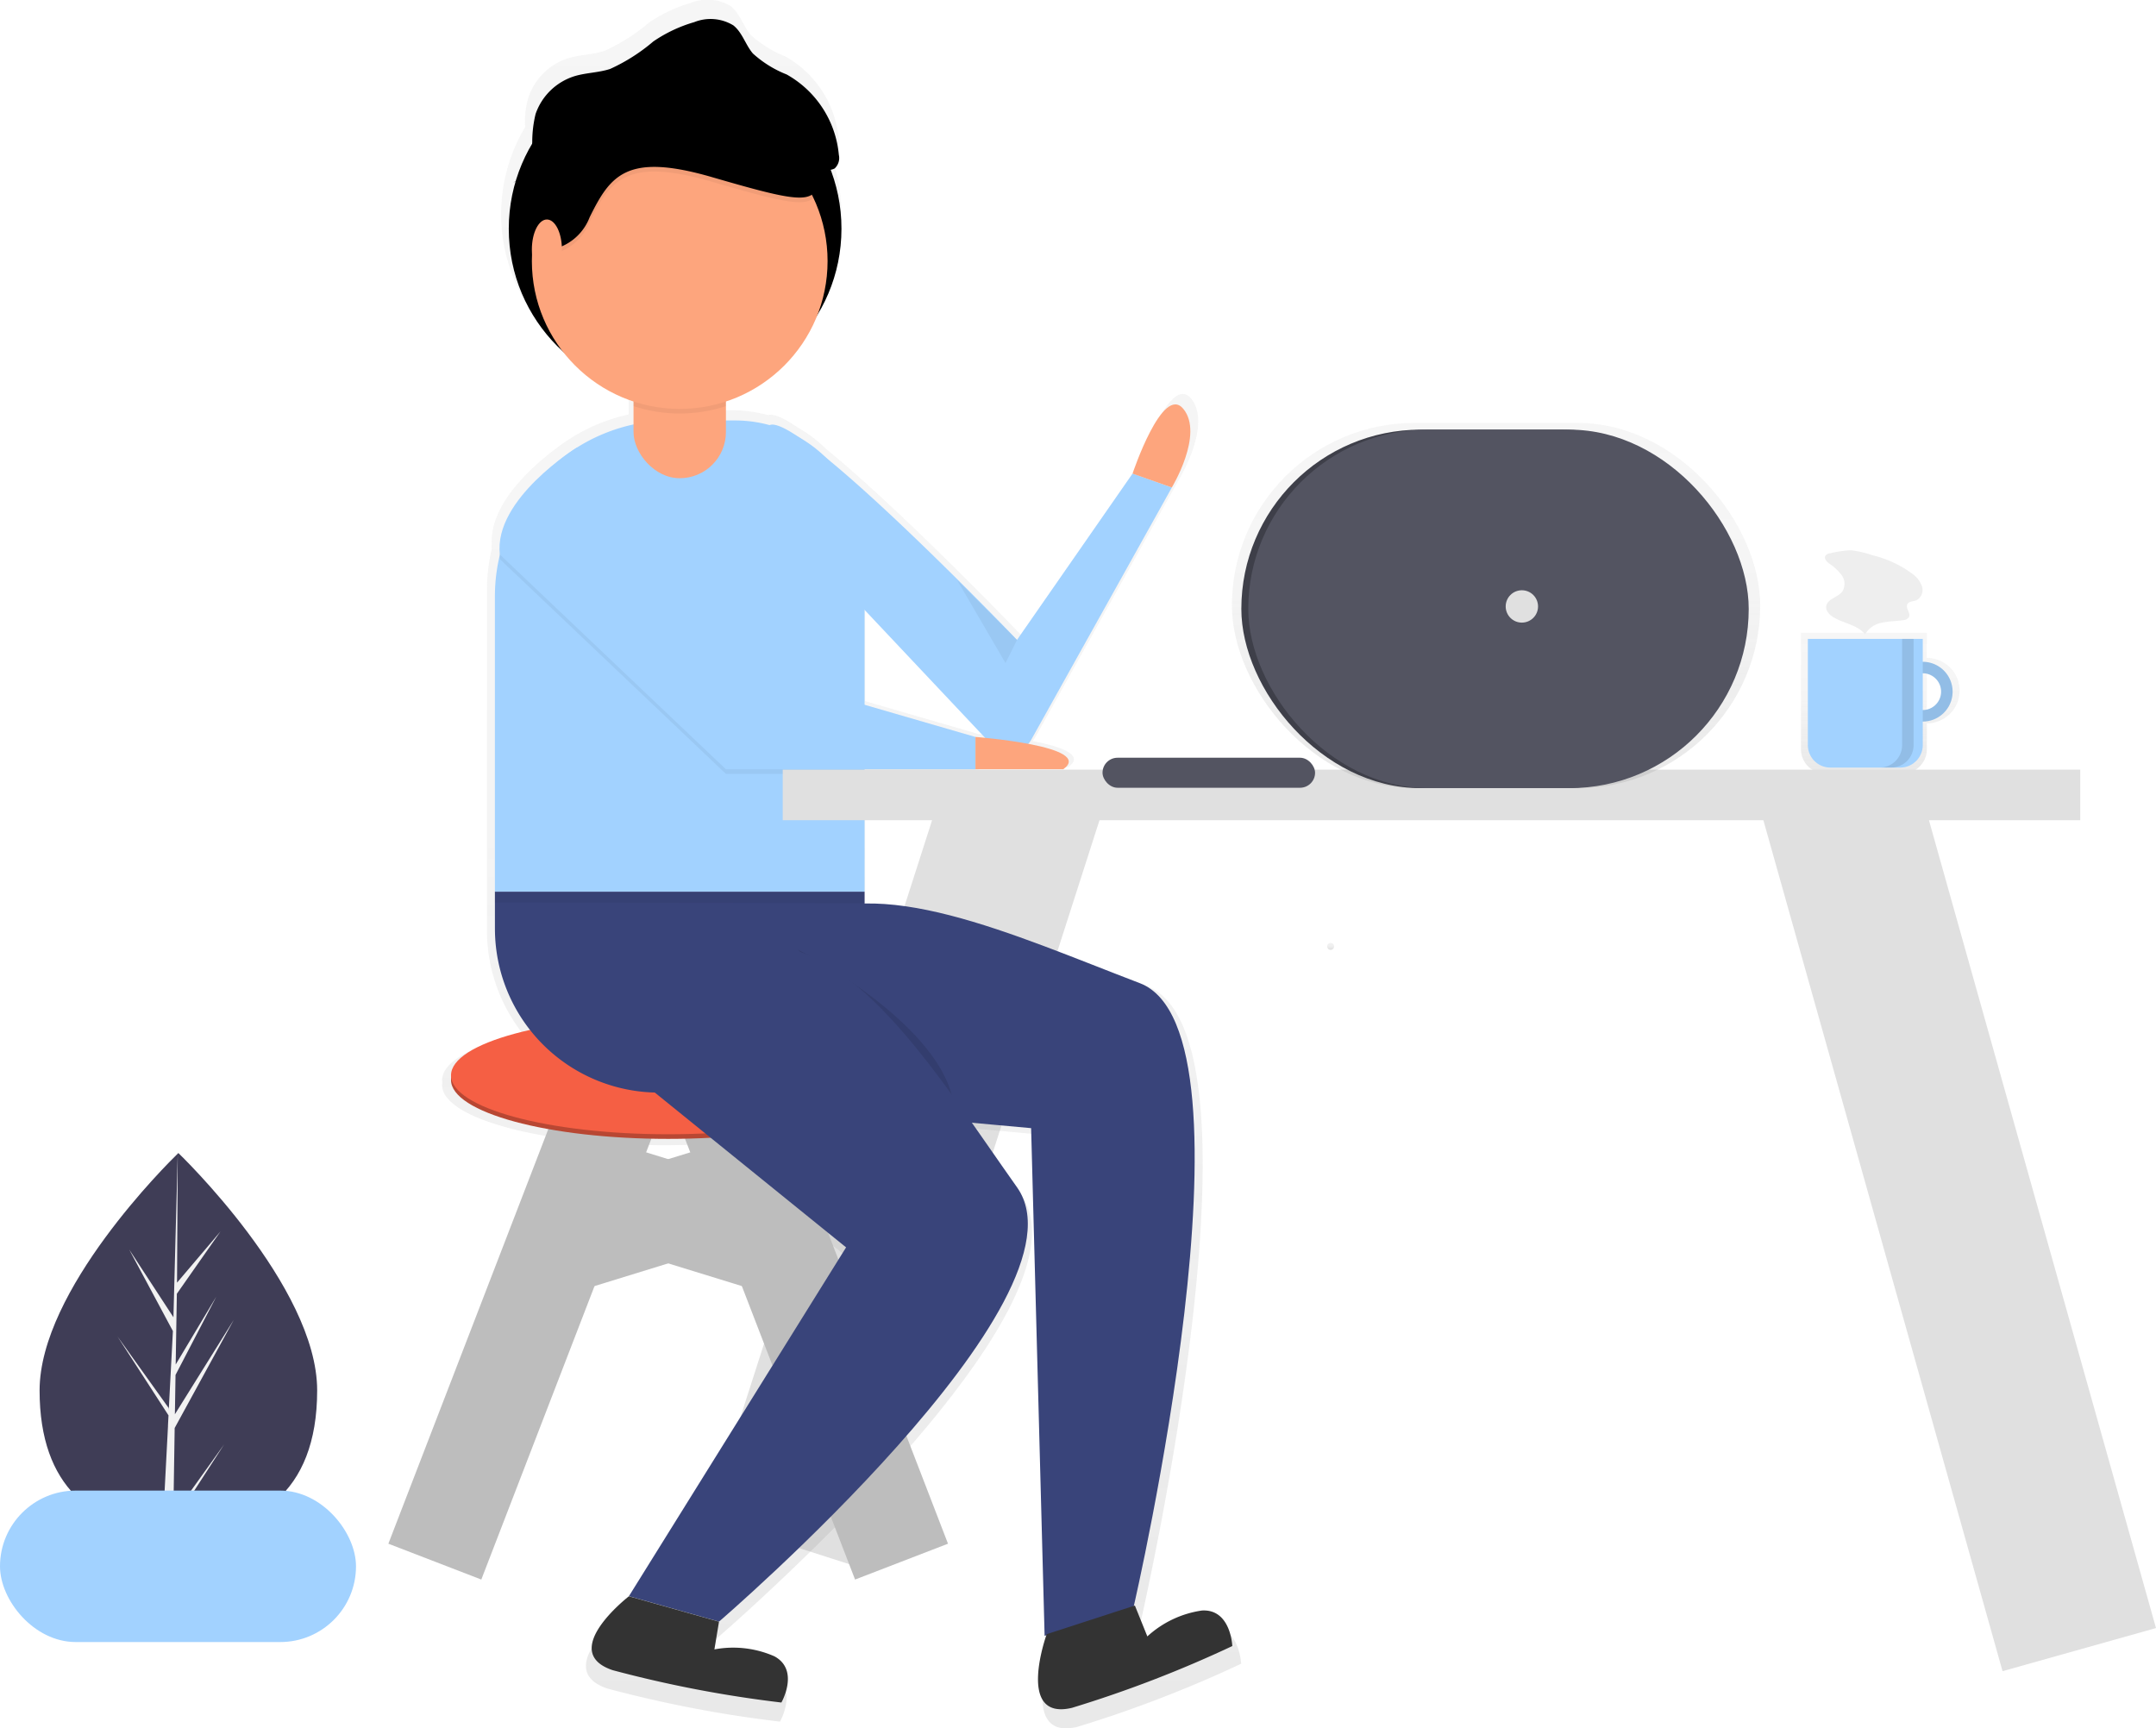 <svg id="undraw_Hello_qnas" xmlns="http://www.w3.org/2000/svg" xmlns:xlink="http://www.w3.org/1999/xlink" width="108.212" height="86.763" viewBox="0 0 108.212 86.763">
  <defs>
    <linearGradient id="linear-gradient" x1="0.5" y1="1" x2="0.5" gradientUnits="objectBoundingBox">
      <stop offset="0" stop-color="gray" stop-opacity="0.251"/>
      <stop offset="0.535" stop-color="gray" stop-opacity="0.122"/>
      <stop offset="1" stop-color="gray" stop-opacity="0.102"/>
    </linearGradient>
  </defs>
  <path id="Path_12384" data-name="Path 12384" d="M180.868,586.914c0,5.246-3.119,7.078-6.966,7.078q-.134,0-.267,0c-.178,0-.355-.012-.529-.024-3.472-.245-6.17-2.172-6.17-7.05,0-5.048,6.45-11.419,6.937-11.892h0l.028-.028S180.868,581.667,180.868,586.914Z" transform="translate(-164.949 -517.118)" fill="#3f3d56"/>
  <path id="Path_12385" data-name="Path 12385" d="M203.473,593.189l2.548-3.56-2.554,3.95-.007.409c-.178,0-.355-.012-.529-.024l.274-5.248,0-.041,0-.008.026-.5-2.561-3.961,2.568,3.589.006.105.208-3.965-2.192-4.092,2.219,3.4.216-8.221v0l-.036,6.483,2.182-2.57-2.191,3.128-.058,3.551,2.038-3.407-2.046,3.93-.032,1.974,2.958-4.743-2.969,5.432Z" transform="translate(-194.774 -517.118)" fill="#f2f2f2"/>
  <g id="Group_23687" data-name="Group 23687" transform="translate(90.392 31.763)" opacity="0.7">
    <path id="Path_12386" data-name="Path 12386" d="M935.629,351.066V349.8h-6.317v5.843a1.232,1.232,0,0,0,1.232,1.232H934.4a1.232,1.232,0,0,0,1.232-1.232V354.35a1.642,1.642,0,0,0,0-3.285Zm0,2.653V351.7a1.011,1.011,0,1,1,0,2.021Z" transform="translate(-929.312 -349.802)" fill="url(#linear-gradient)"/>
  </g>
  <path id="Path_12387" data-name="Path 12387" d="M970.6,362.4a1.5,1.5,0,1,0,1.5,1.5A1.5,1.5,0,0,0,970.6,362.4Zm0,2.422a.923.923,0,1,1,.923-.923.923.923,0,0,1-.923.923Z" transform="translate(-874.097 -329.179)" fill="#a2d2ff"/>
  <path id="Path_12388" data-name="Path 12388" d="M970.6,362.4a1.5,1.5,0,1,0,1.5,1.5A1.5,1.5,0,0,0,970.6,362.4Zm0,2.422a.923.923,0,1,1,.923-.923.923.923,0,0,1-.923.923Z" transform="translate(-874.097 -329.179)" opacity="0.1"/>
  <path id="Path_12389" data-name="Path 12389" d="M782.493,276.563h5.768v5.329a1.131,1.131,0,0,1-1.131,1.131h-3.506a1.131,1.131,0,0,1-1.131-1.131Z" transform="translate(-691.755 -244.492)" fill="#a2d2ff"/>
  <path id="Path_12390" data-name="Path 12390" d="M964.508,352.455v5.335a1.125,1.125,0,0,1-1.125,1.125h.577a1.125,1.125,0,0,0,1.125-1.125v-5.335Z" transform="translate(-869.04 -320.385)" opacity="0.1"/>
  <path id="Path_12391" data-name="Path 12391" d="M940,314.248a.337.337,0,0,0-.255.129c-.076.137.062.292.187.386a2.481,2.481,0,0,1,.632.588.737.737,0,0,1,.035.815c-.224.3-.759.37-.811.744-.033.24.175.445.385.566.52.3,1.189.377,1.566.843a1.214,1.214,0,0,1,.851-.584c.347-.079.708-.073,1.06-.127a.366.366,0,0,0,.292-.155c.1-.2-.182-.439-.085-.64.073-.153.29-.141.448-.2a.584.584,0,0,0,.29-.7,1.311,1.311,0,0,0-.5-.644,5.557,5.557,0,0,0-2-.924,5.123,5.123,0,0,0-1.062-.246A5.311,5.311,0,0,0,940,314.248Z" transform="translate(-848.128 -286.477)" fill="#eee"/>
  <line id="Line_897" data-name="Line 897" x1="12.06" y2="37.571" transform="translate(39.335 39.892)" fill="none" stroke="#e0e0e0" stroke-width="8"/>
  <g id="Group_23688" data-name="Group 23688" transform="translate(22.192 0)" opacity="0.7">
    <path id="Path_12392" data-name="Path 12392" d="M379.724,157.587a5.254,5.254,0,0,0-2.805,1.329l-.639-1.585-.052.017c.312-1.367,6.664-29.537.305-31.966-4.886-1.866-10.068-4.176-14.128-4.089v-6.655H368.1V114.4H372.6c.864-.617-.391-1.041-1.794-1.307a1.284,1.284,0,0,0,.15-.212l7.218-12.949s1.66-2.728.593-4.032-2.609,3.321-2.609,3.321l-5.93,8.539s-5.985-6.238-9.792-9.34a6.664,6.664,0,0,0-1.417-1.071c-.695-.47-1.221-.714-1.48-.618l-.007,0a6.643,6.643,0,0,0-1.771-.241h-.474v-.973a7.608,7.608,0,0,0,4.7-4.453,8.546,8.546,0,0,0,.677-7.441.494.494,0,0,0,.2-.069.728.728,0,0,0,.215-.7,5.283,5.283,0,0,0-2.681-4.13,5.643,5.643,0,0,1-1.732-1.077c-.381-.449-.541-1.076-1-1.442a2.245,2.245,0,0,0-2.01-.166,7.312,7.312,0,0,0-2.1.99,9.4,9.4,0,0,1-2.218,1.412c-.594.2-1.239.192-1.837.376a3.085,3.085,0,0,0-1.985,1.936,4.03,4.03,0,0,0-.17,1.513,8.489,8.489,0,0,0-.852,1.938l-.134.073.13-.058a8.537,8.537,0,0,0,2.405,8.707,7.6,7.6,0,0,0,3.647,2.588V96.7a8.968,8.968,0,0,0-2.911,1.192v0s-.076.047-.205.134l-.039.026c-.878.6-3.818,2.772-3.719,5.123q-.006.136,0,.272a9.042,9.042,0,0,0-.242,2.074v17.066a8.381,8.381,0,0,0,1.8,5.2c-2.475.555-4.052,1.394-4.052,2.332a.76.76,0,0,1,0,.237c0,1.67,4.991,3.024,11.147,3.024.744,0,1.471-.02,2.175-.058l6.956,5.631-11.147,17.907s-3.676,2.846-.83,3.795a61.352,61.352,0,0,0,8.657,1.66s.949-1.66-.356-2.372a5.253,5.253,0,0,0-3.083-.356l.237-1.423s19.33-16.6,15.3-22.3c-.771-1.089-1.543-2.213-2.321-3.319l3.043.277.692,26.063.087-.028c-.174.512-1.4,4.376,1.322,3.722a61.351,61.351,0,0,0,8.225-3.169S381.208,157.5,379.724,157.587ZM368.1,112.741l-5.692-1.653v-4.87l6.187,6.568C368.288,112.755,368.1,112.741,368.1,112.741Z" transform="translate(-341.177 -75.892)" fill="url(#linear-gradient)"/>
  </g>
  <circle id="Ellipse_1688" data-name="Ellipse 1688" cx="8.349" cy="8.349" r="8.349" transform="translate(25.536 3.133)"/>
  <path id="Path_12393" data-name="Path 12393" d="M485.951,269.032l6.372,6.764a1.245,1.245,0,0,0,1.993-.248l7.058-12.662-1.971-.7-5.8,8.349s-10.885-11.345-12.408-10.784S485.951,269.032,485.951,269.032Z" transform="translate(-442.557 -238.416)" fill="#a2d2ff"/>
  <line id="Line_898" data-name="Line 898" x1="9.393" y2="24.352" transform="translate(21.825 54.039)" fill="none" stroke="#bdbdbd" stroke-width="5"/>
  <line id="Line_899" data-name="Line 899" x2="9.393" y2="24.352" transform="translate(35.856 54.039)" fill="none" stroke="#bdbdbd" stroke-width="5"/>
  <ellipse id="Ellipse_1689" data-name="Ellipse 1689" cx="10.9" cy="2.957" rx="10.9" ry="2.957" transform="translate(22.637 51.256)" fill="#b84733"/>
  <ellipse id="Ellipse_1690" data-name="Ellipse 1690" cx="10.9" cy="2.957" rx="10.9" ry="2.957" transform="translate(22.637 51.024)" fill="#f55f44"/>
  <line id="Line_900" data-name="Line 900" x2="10.285" y2="3.169" transform="translate(28.95 59.39)" fill="none" stroke="#bdbdbd" stroke-width="5"/>
  <line id="Line_901" data-name="Line 901" x1="10.285" y2="3.169" transform="translate(27.839 59.39)" fill="none" stroke="#bdbdbd" stroke-width="5"/>
  <path id="Path_12394" data-name="Path 12394" d="M223.033,182.016h3.236a6.494,6.494,0,0,1,6.494,6.494v17.162H214.209V190.84A8.824,8.824,0,0,1,223.033,182.016Z" transform="translate(-189.369 -160.909)" fill="#a2d2ff"/>
  <path id="Path_12395" data-name="Path 12395" d="M214.209,386.016h18.554V396.1h-10.32a8.233,8.233,0,0,1-8.233-8.233Z" transform="translate(-189.369 -341.254)" fill="#39447a"/>
  <path id="Path_12396" data-name="Path 12396" d="M366.033,277.035l11.345,10.78H389.9v-1.623l-10.784-3.131-9.225-11.392S365.7,274.256,366.033,277.035Z" transform="translate(-340.943 -248.966)" opacity="0.05"/>
  <path id="Path_12397" data-name="Path 12397" d="M366.033,275.035l11.345,10.78H389.9v-1.623l-10.784-3.131-9.225-11.392S365.7,272.256,366.033,275.035Z" transform="translate(-340.943 -247.198)" fill="#a2d2ff"/>
  <path id="Path_12398" data-name="Path 12398" d="M572.012,394.908s6.03.464,4.406,1.623h-4.406Z" transform="translate(-523.053 -357.915)" fill="#fda57d"/>
  <path id="Path_12399" data-name="Path 12399" d="M640.012,254.427s1.508-4.522,2.551-3.247-.58,3.943-.58,3.943Z" transform="translate(-583.168 -230.653)" fill="#fda57d"/>
  <path id="Path_12400" data-name="Path 12400" d="M214.209,386.016v.541l18.554.039v-.58Z" transform="translate(-189.369 -341.253)" opacity="0.05"/>
  <path id="Path_12401" data-name="Path 12401" d="M477.63,477.145l12.48,1.137.677,25.485,4.468-1.455s6.682-28.874.31-31.308-13.26-5.639-17.372-3.027S477.63,477.145,477.63,477.145Z" transform="translate(-438.357 -421.651)" fill="#39447a"/>
  <path id="Path_12402" data-name="Path 12402" d="M495.012,486.909s6.842,3.479,7.769,7.421" transform="translate(-454.982 -439.247)" opacity="0.1"/>
  <path id="Path_12403" data-name="Path 12403" d="M423.172,492.2l9.741,7.885-10.9,17.51,4.522,1.276s18.9-16.234,14.959-21.8-7.885-12.06-12.756-12.176S423.172,492.2,423.172,492.2Z" transform="translate(-390.447 -437.469)" fill="#39447a"/>
  <path id="Path_12404" data-name="Path 12404" d="M414.209,251.016l2.435,4.175.58-1.16Z" transform="translate(-366.177 -221.908)" opacity="0.05"/>
  <path id="Path_12405" data-name="Path 12405" d="M407.769,766.908s-3.595,2.783-.812,3.711a59.987,59.987,0,0,0,8.465,1.623s.928-1.623-.348-2.319a5.137,5.137,0,0,0-3.015-.348l.232-1.392Z" transform="translate(-376.203 -686.778)" fill="#333"/>
  <path id="Path_12406" data-name="Path 12406" d="M599.512,772.348s-1.579,4.379,1.274,3.695a59.988,59.988,0,0,0,8.043-3.1s-.071-1.868-1.522-1.784a5.137,5.137,0,0,0-2.743,1.3l-.625-1.55Z" transform="translate(-546.978 -690.314)" fill="#333"/>
  <rect id="Rectangle_6910" data-name="Rectangle 6910" width="4.638" height="6.958" rx="2.319" transform="translate(31.797 17.048)" fill="#fda57d"/>
  <path id="Path_12407" data-name="Path 12407" d="M426.332,224.908a2.319,2.319,0,0,0-2.319,2.319v.788a7.422,7.422,0,0,0,4.638,0v-.788A2.319,2.319,0,0,0,426.332,224.908Z" transform="translate(-392.215 -207.629)" opacity="0.05"/>
  <circle id="Ellipse_1691" data-name="Ellipse 1691" cx="7.421" cy="7.421" r="7.421" transform="translate(26.695 5.684)" fill="#fda57d"/>
  <path id="Path_12408" data-name="Path 12408" d="M376.476,123.153a2.6,2.6,0,0,0,2.9-1.631c1.044-2.109,1.855-3.259,6.146-2.013s5.154,1.4,5.36.22c.141-.805-1.385-2.761-2.365-3.919a2.745,2.745,0,0,0-2.093-.9h-4.845l-2.9,1.342-2.2,1.917-.464,2.588Z" transform="translate(-349.781 -110.384)" opacity="0.05"/>
  <path id="Path_12409" data-name="Path 12409" d="M376.476,121.153a2.6,2.6,0,0,0,2.9-1.631c1.044-2.109,1.855-3.259,6.146-2.013s5.154,1.4,5.36.22c.141-.805-1.385-2.761-2.365-3.919a2.745,2.745,0,0,0-2.093-.9h-4.845l-2.9,1.342-2.2,1.917-.464,2.588Z" transform="translate(-349.781 -108.616)"/>
  <ellipse id="Ellipse_1692" data-name="Ellipse 1692" cx="0.754" cy="1.507" rx="0.754" ry="1.507" transform="translate(26.695 11.018)" fill="#fda57d"/>
  <path id="Path_12410" data-name="Path 12410" d="M373.039,91.874a5.974,5.974,0,0,1-.028-2.925,3.017,3.017,0,0,1,1.941-1.893c.585-.18,1.215-.176,1.8-.367a9.19,9.19,0,0,0,2.169-1.381,7.151,7.151,0,0,1,2.051-.968,2.2,2.2,0,0,1,1.965.162c.451.358.607.972.979,1.41a5.519,5.519,0,0,0,1.694,1.053,5.165,5.165,0,0,1,2.622,4.039.712.712,0,0,1-.211.68.752.752,0,0,1-.423.077c-2.966-.042-5.936-.085-8.89-.357a21.329,21.329,0,0,0-2.76-.157,9.028,9.028,0,0,0-4.064,1.147" transform="translate(-346.129 -83.228)"/>
  <rect id="Rectangle_6911" data-name="Rectangle 6911" width="17.868" height="7.603" rx="3.802" transform="translate(0 74.825)" fill="#a2d2ff"/>
  <path id="Path_12411" data-name="Path 12411" d="M724.4,484.423a.174.174,0,1,0-.168-.174A.174.174,0,0,0,724.4,484.423Z" transform="translate(-657.62 -436.742)" fill="url(#linear-gradient)"/>
  <line id="Line_902" data-name="Line 902" x2="12.06" y2="42.916" transform="translate(92.301 39.892)" fill="none" stroke="#e0e0e0" stroke-width="8"/>
  <rect id="Rectangle_6912" data-name="Rectangle 6912" width="65.124" height="2.538" transform="translate(39.286 38.635)" fill="#e0e0e0"/>
  <rect id="Rectangle_6913" data-name="Rectangle 6913" width="10.668" height="1.507" rx="0.754" transform="translate(55.337 38.037)" fill="#535461"/>
  <g id="Group_23689" data-name="Group 23689" transform="translate(61.831 21.23)" opacity="0.7">
    <rect id="Rectangle_6914" data-name="Rectangle 6914" width="26.515" height="18.333" rx="9.167" fill="url(#linear-gradient)"/>
  </g>
  <rect id="Rectangle_6915" data-name="Rectangle 6915" width="25.118" height="17.995" rx="8.998" transform="translate(62.304 21.568)" fill="#3e3f49"/>
  <rect id="Rectangle_6916" data-name="Rectangle 6916" width="25.118" height="17.995" rx="8.998" transform="translate(62.652 21.568)" fill="#535461"/>
  <circle id="Ellipse_1693" data-name="Ellipse 1693" cx="0.812" cy="0.812" r="0.812" transform="translate(75.572 29.63)" fill="#e0e0e0"/>
</svg>
